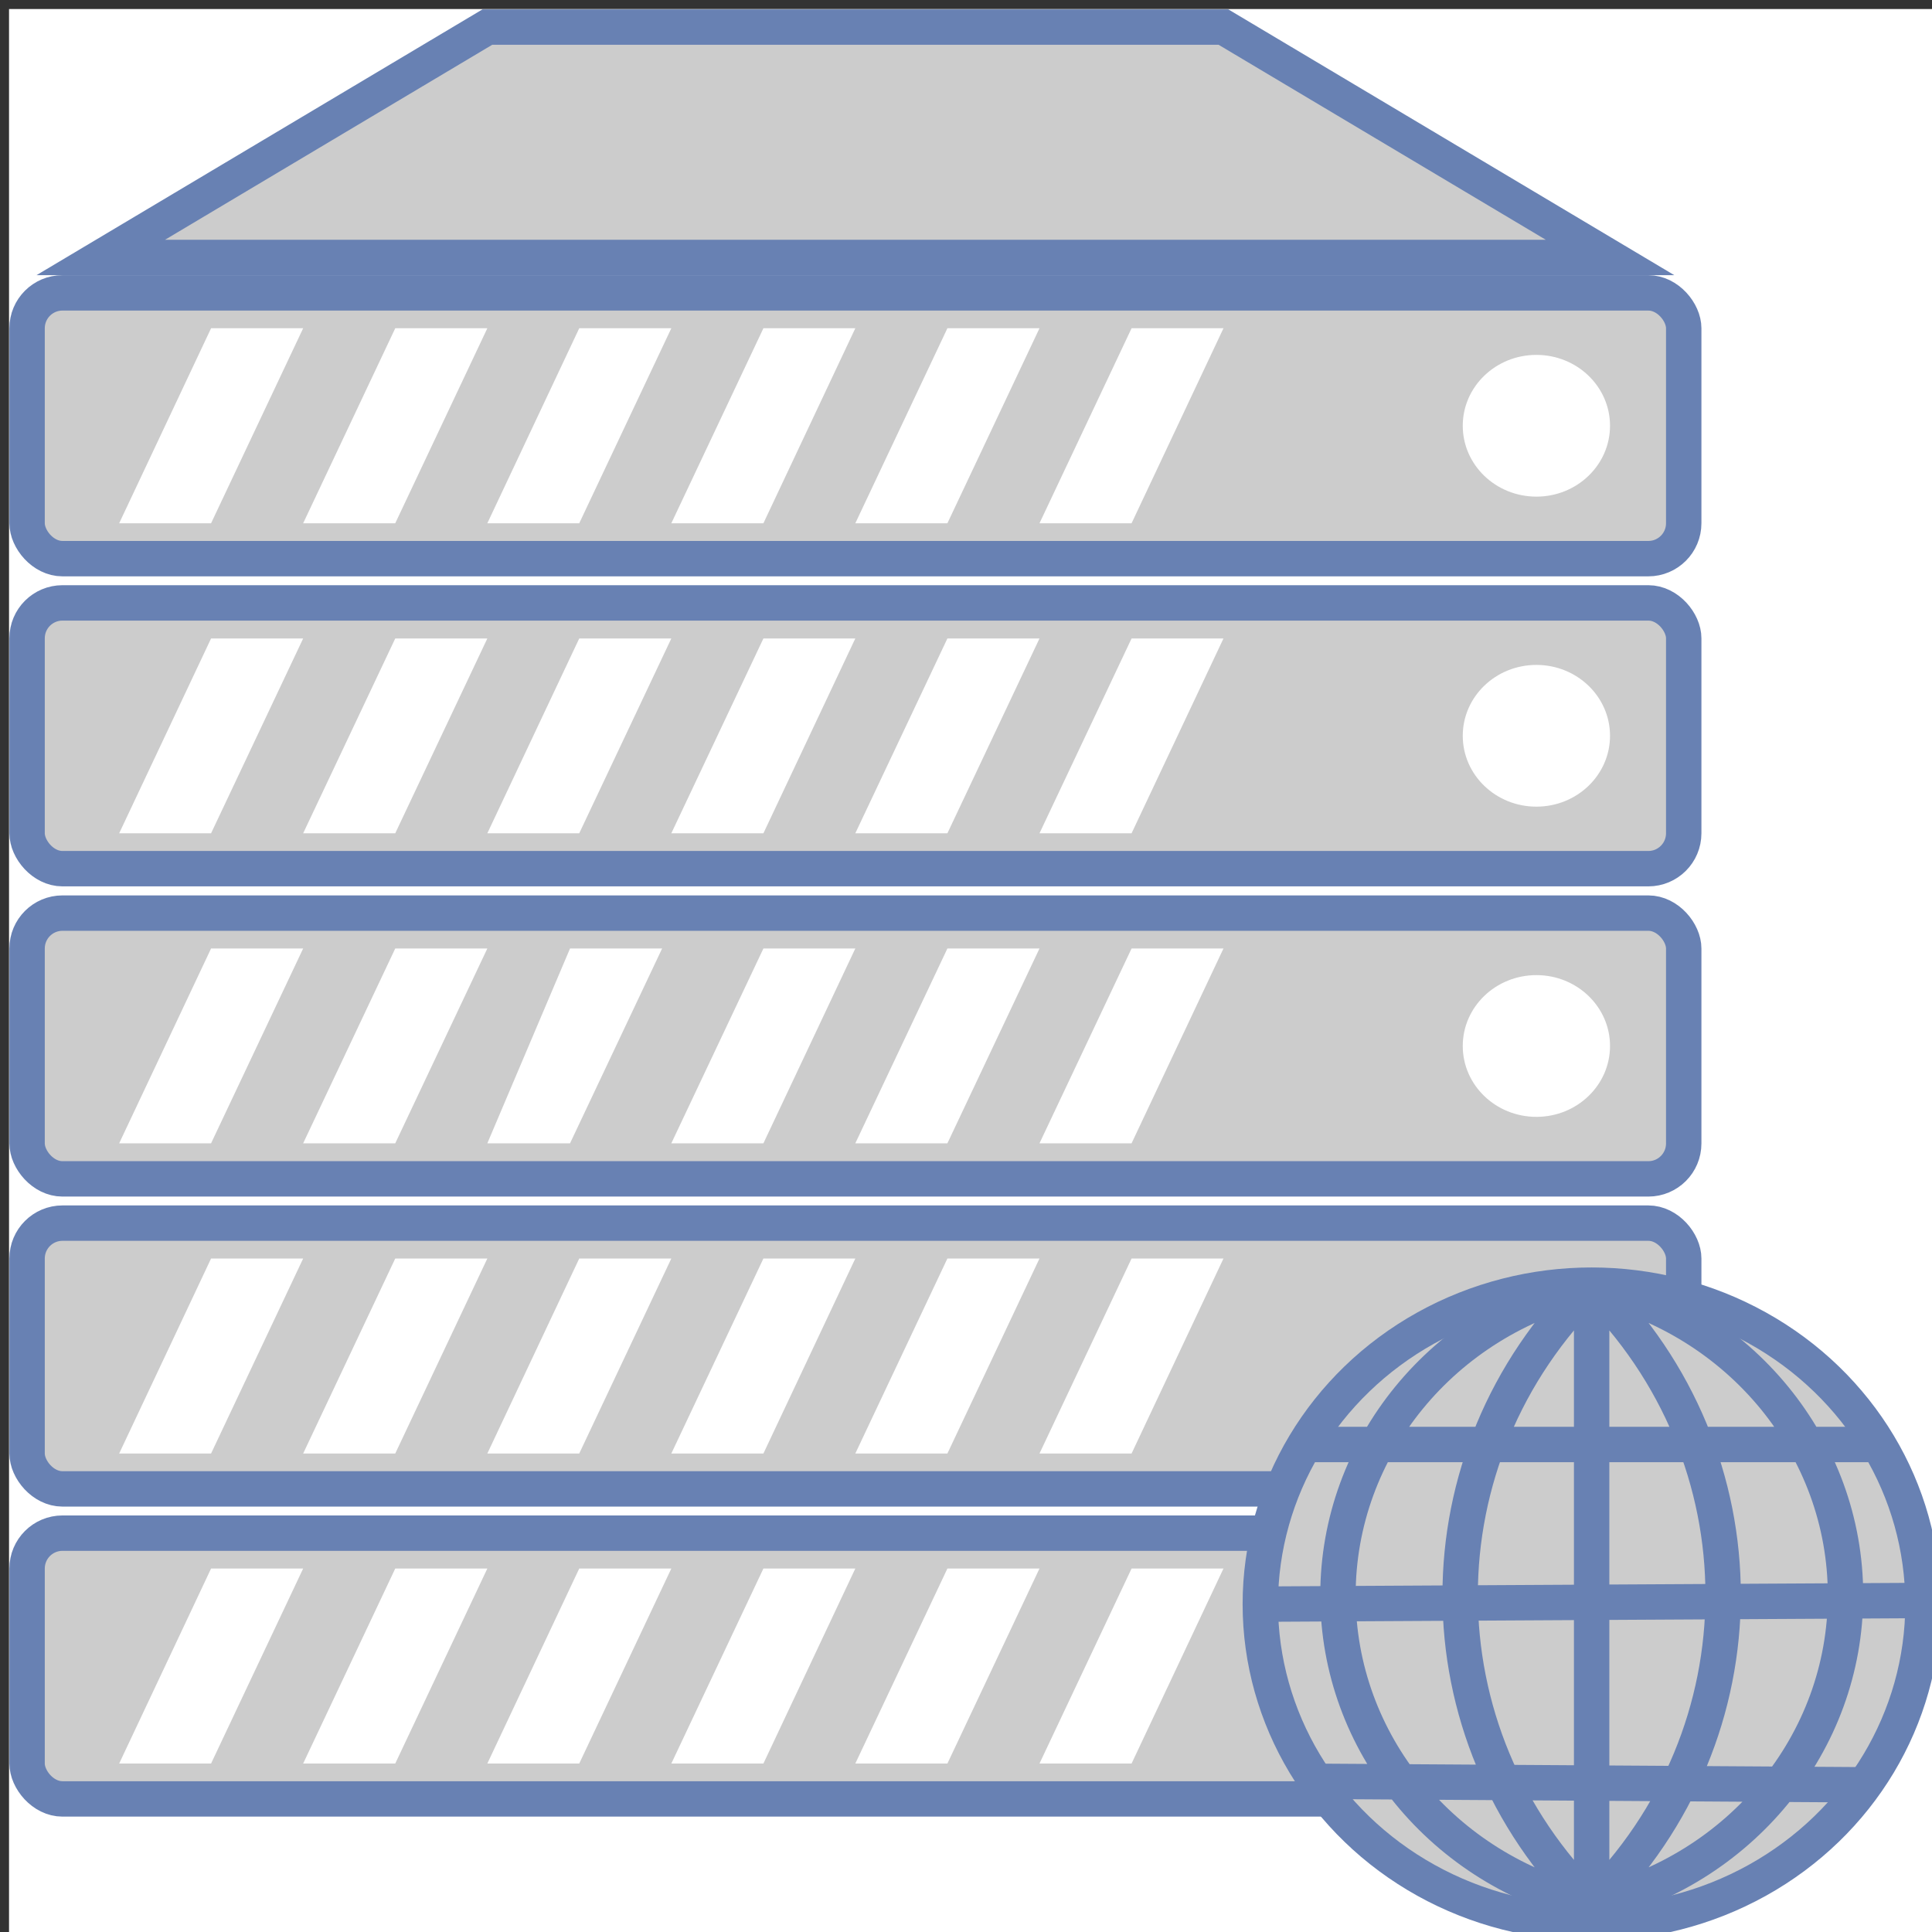 <?xml version="1.0" encoding="UTF-8"?>
<!-- Do not edit this file with editors other than draw.io -->
<!DOCTYPE svg PUBLIC "-//W3C//DTD SVG 1.1//EN" "http://www.w3.org/Graphics/SVG/1.1/DTD/svg11.dtd">
<svg xmlns="http://www.w3.org/2000/svg" xmlns:xlink="http://www.w3.org/1999/xlink" version="1.1" width="107px" height="107px" viewBox="-0.5 -0.5 107 107" content="&lt;mxfile host=&quot;app.diagrams.net&quot; modified=&quot;2024-02-19T03:28:45.792Z&quot; agent=&quot;Mozilla/5.0 (Macintosh; Intel Mac OS X 10_15_7) AppleWebKit/605.1.15 (KHTML, like Gecko) Version/17.2.1 Safari/605.1.15&quot; etag=&quot;gsiIaWHiwmFu8gkD1faV&quot; version=&quot;23.1.5&quot; type=&quot;device&quot; scale=&quot;1&quot; border=&quot;0&quot;&gt;&#10;  &lt;diagram name=&quot;Page-1&quot; id=&quot;FDI92g2CxVinfzBlUGHJ&quot;&gt;&#10;    &lt;mxGraphModel dx=&quot;1016&quot; dy=&quot;696&quot; grid=&quot;1&quot; gridSize=&quot;10&quot; guides=&quot;1&quot; tooltips=&quot;1&quot; connect=&quot;1&quot; arrows=&quot;1&quot; fold=&quot;1&quot; page=&quot;1&quot; pageScale=&quot;1&quot; pageWidth=&quot;850&quot; pageHeight=&quot;1100&quot; math=&quot;0&quot; shadow=&quot;0&quot;&gt;&#10;      &lt;root&gt;&#10;        &lt;mxCell id=&quot;0&quot; /&gt;&#10;        &lt;mxCell id=&quot;1&quot; parent=&quot;0&quot; /&gt;&#10;        &lt;mxCell id=&quot;G9Go7QivKFlqKiR12PxE-6&quot; value=&quot;&quot; style=&quot;fontColor=#0066CC;verticalAlign=top;verticalLabelPosition=bottom;labelPosition=center;align=center;html=1;outlineConnect=0;fillColor=#CCCCCC;strokeColor=#6881B3;gradientColor=none;gradientDirection=north;strokeWidth=2;shape=mxgraph.networks.web_server;&quot; vertex=&quot;1&quot; parent=&quot;1&quot;&gt;&#10;          &lt;mxGeometry x=&quot;140&quot; y=&quot;370&quot; width=&quot;105&quot; height=&quot;105&quot; as=&quot;geometry&quot; /&gt;&#10;        &lt;/mxCell&gt;&#10;      &lt;/root&gt;&#10;    &lt;/mxGraphModel&gt;&#10;  &lt;/diagram&gt;&#10;&lt;/mxfile&gt;&#10;" style="background-color: rgb(255, 255, 255);"><rect x="-0.5" y="-0.5" width="107" height="107" fill="#333333" stroke="none"/><defs/><rect fill="#ffffff" width="100%" height="100%" x="0" y="0"/><g><rect x="1" y="84.41" width="91.75" height="14.72" rx="1.96" ry="1.96" fill="#cccccc" stroke="#6881b3" stroke-width="1.96" pointer-events="all"/><rect x="1" y="67.24" width="91.75" height="14.72" rx="1.96" ry="1.96" fill="#cccccc" stroke="#6881b3" stroke-width="1.96" pointer-events="all"/><rect x="1" y="50.07" width="91.75" height="14.72" rx="1.96" ry="1.96" fill="#cccccc" stroke="#6881b3" stroke-width="1.96" pointer-events="all"/><rect x="1" y="32.89" width="91.75" height="14.72" rx="1.96" ry="1.96" fill="#cccccc" stroke="#6881b3" stroke-width="1.96" pointer-events="all"/><rect x="1" y="15.72" width="91.75" height="14.72" rx="1.96" ry="1.96" fill="#cccccc" stroke="#6881b3" stroke-width="1.96" pointer-events="all"/><path d="M 5.08 13.76 L 26.49 1 L 67.26 1 L 88.67 13.76 Z" fill="#cccccc" stroke="#6881b3" stroke-width="1.96" stroke-miterlimit="10" pointer-events="all"/><ellipse cx="84.59" cy="91.77" rx="4.078" ry="3.925" fill="#ffffff" stroke="none" pointer-events="all"/><ellipse cx="84.26" cy="74.6" rx="4.078" ry="3.925" fill="#ffffff" stroke="none" pointer-events="all"/><ellipse cx="84.59" cy="57.43" rx="4.078" ry="3.925" fill="#ffffff" stroke="none" pointer-events="all"/><ellipse cx="84.59" cy="40.25" rx="4.078" ry="3.925" fill="#ffffff" stroke="none" pointer-events="all"/><ellipse cx="84.59" cy="23.08" rx="4.078" ry="3.925" fill="#ffffff" stroke="none" pointer-events="all"/><path d="M 6.1 97.17 L 11.19 86.37 L 16.29 86.37 L 11.19 97.17 Z M 16.29 97.17 L 21.39 86.37 L 26.49 86.37 L 21.39 97.17 Z M 26.49 97.17 L 31.58 86.37 L 36.68 86.37 L 31.58 97.17 Z M 36.68 97.17 L 41.78 86.37 L 46.87 86.37 L 41.78 97.17 Z M 46.87 97.17 L 51.97 86.37 L 57.07 86.37 L 51.97 97.17 Z M 57.07 97.17 L 62.17 86.37 L 67.26 86.37 L 62.17 97.17 Z M 6.1 80 L 11.19 69.2 L 16.29 69.2 L 11.19 80 Z M 16.29 80 L 21.39 69.2 L 26.49 69.2 L 21.39 80 Z M 26.49 80 L 31.58 69.2 L 36.68 69.2 L 31.58 80 Z M 36.68 80 L 41.78 69.2 L 46.87 69.2 L 41.78 80 Z M 46.87 80 L 51.97 69.2 L 57.07 69.2 L 51.97 80 Z M 57.07 80 L 62.17 69.2 L 67.26 69.2 L 62.17 80 Z M 6.1 62.82 L 11.19 52.03 L 16.29 52.03 L 11.19 62.82 Z M 16.29 62.82 L 21.39 52.03 L 26.49 52.03 L 21.39 62.82 Z M 26.49 62.82 L 31.07 52.03 L 36.17 52.03 L 31.07 62.82 Z M 36.68 62.82 L 41.78 52.03 L 46.87 52.03 L 41.78 62.82 Z M 46.87 62.82 L 51.97 52.03 L 57.07 52.03 L 51.97 62.82 Z M 57.07 62.82 L 62.17 52.03 L 67.26 52.03 L 62.17 62.82 Z M 6.1 45.65 L 11.19 34.86 L 16.29 34.86 L 11.19 45.65 Z M 16.29 45.65 L 21.39 34.86 L 26.49 34.86 L 21.39 45.65 Z M 26.49 45.65 L 31.58 34.86 L 36.68 34.86 L 31.58 45.65 Z M 36.68 45.65 L 41.78 34.86 L 46.87 34.86 L 41.78 45.65 Z M 46.87 45.65 L 51.97 34.86 L 57.07 34.86 L 51.97 45.65 Z M 57.07 45.65 L 62.17 34.86 L 67.26 34.86 L 62.17 45.65 Z M 6.1 28.48 L 11.19 17.68 L 16.29 17.68 L 11.19 28.48 Z M 16.29 28.48 L 21.39 17.68 L 26.49 17.68 L 21.39 28.48 Z M 26.49 28.48 L 31.58 17.68 L 36.68 17.68 L 31.58 28.48 Z M 36.68 28.48 L 41.78 17.68 L 46.87 17.68 L 41.78 28.48 Z M 46.87 28.48 L 51.97 17.68 L 57.07 17.68 L 51.97 28.48 Z M 57.07 28.48 L 62.17 17.68 L 67.26 17.68 L 62.17 28.48 Z" fill="#ffffff" stroke="none" pointer-events="all"/><rect x="1" y="1" width="0" height="0" fill="none" stroke="#6881b3" stroke-width="1.96" pointer-events="all"/><ellipse cx="87.65" cy="88.34" rx="18.35" ry="17.664" fill="#cccccc" stroke="#6881b3" stroke-width="1.96" pointer-events="all"/><path d="M 87.65 70.67 L 87.65 106 M 69.71 88.34 L 106 88.14 M 87.65 70.67 C 97.36 80.21 97.36 95.48 87.65 105.02 M 87.65 70.67 C 77.94 80.21 77.94 95.48 87.65 105.02 M 87.65 70.67 C 95.89 72.58 101.71 79.68 101.71 87.85 C 101.71 96.01 95.89 103.11 87.65 105.02 M 87.65 70.67 C 79.41 72.58 73.6 79.68 73.6 87.85 C 73.6 96.01 79.41 103.11 87.65 105.02 M 71.85 79.5 L 103.45 79.5 M 71.75 98.15 L 103.15 98.35" fill="none" stroke="#6881b3" stroke-width="1.96" stroke-miterlimit="10" pointer-events="all"/></g></svg>